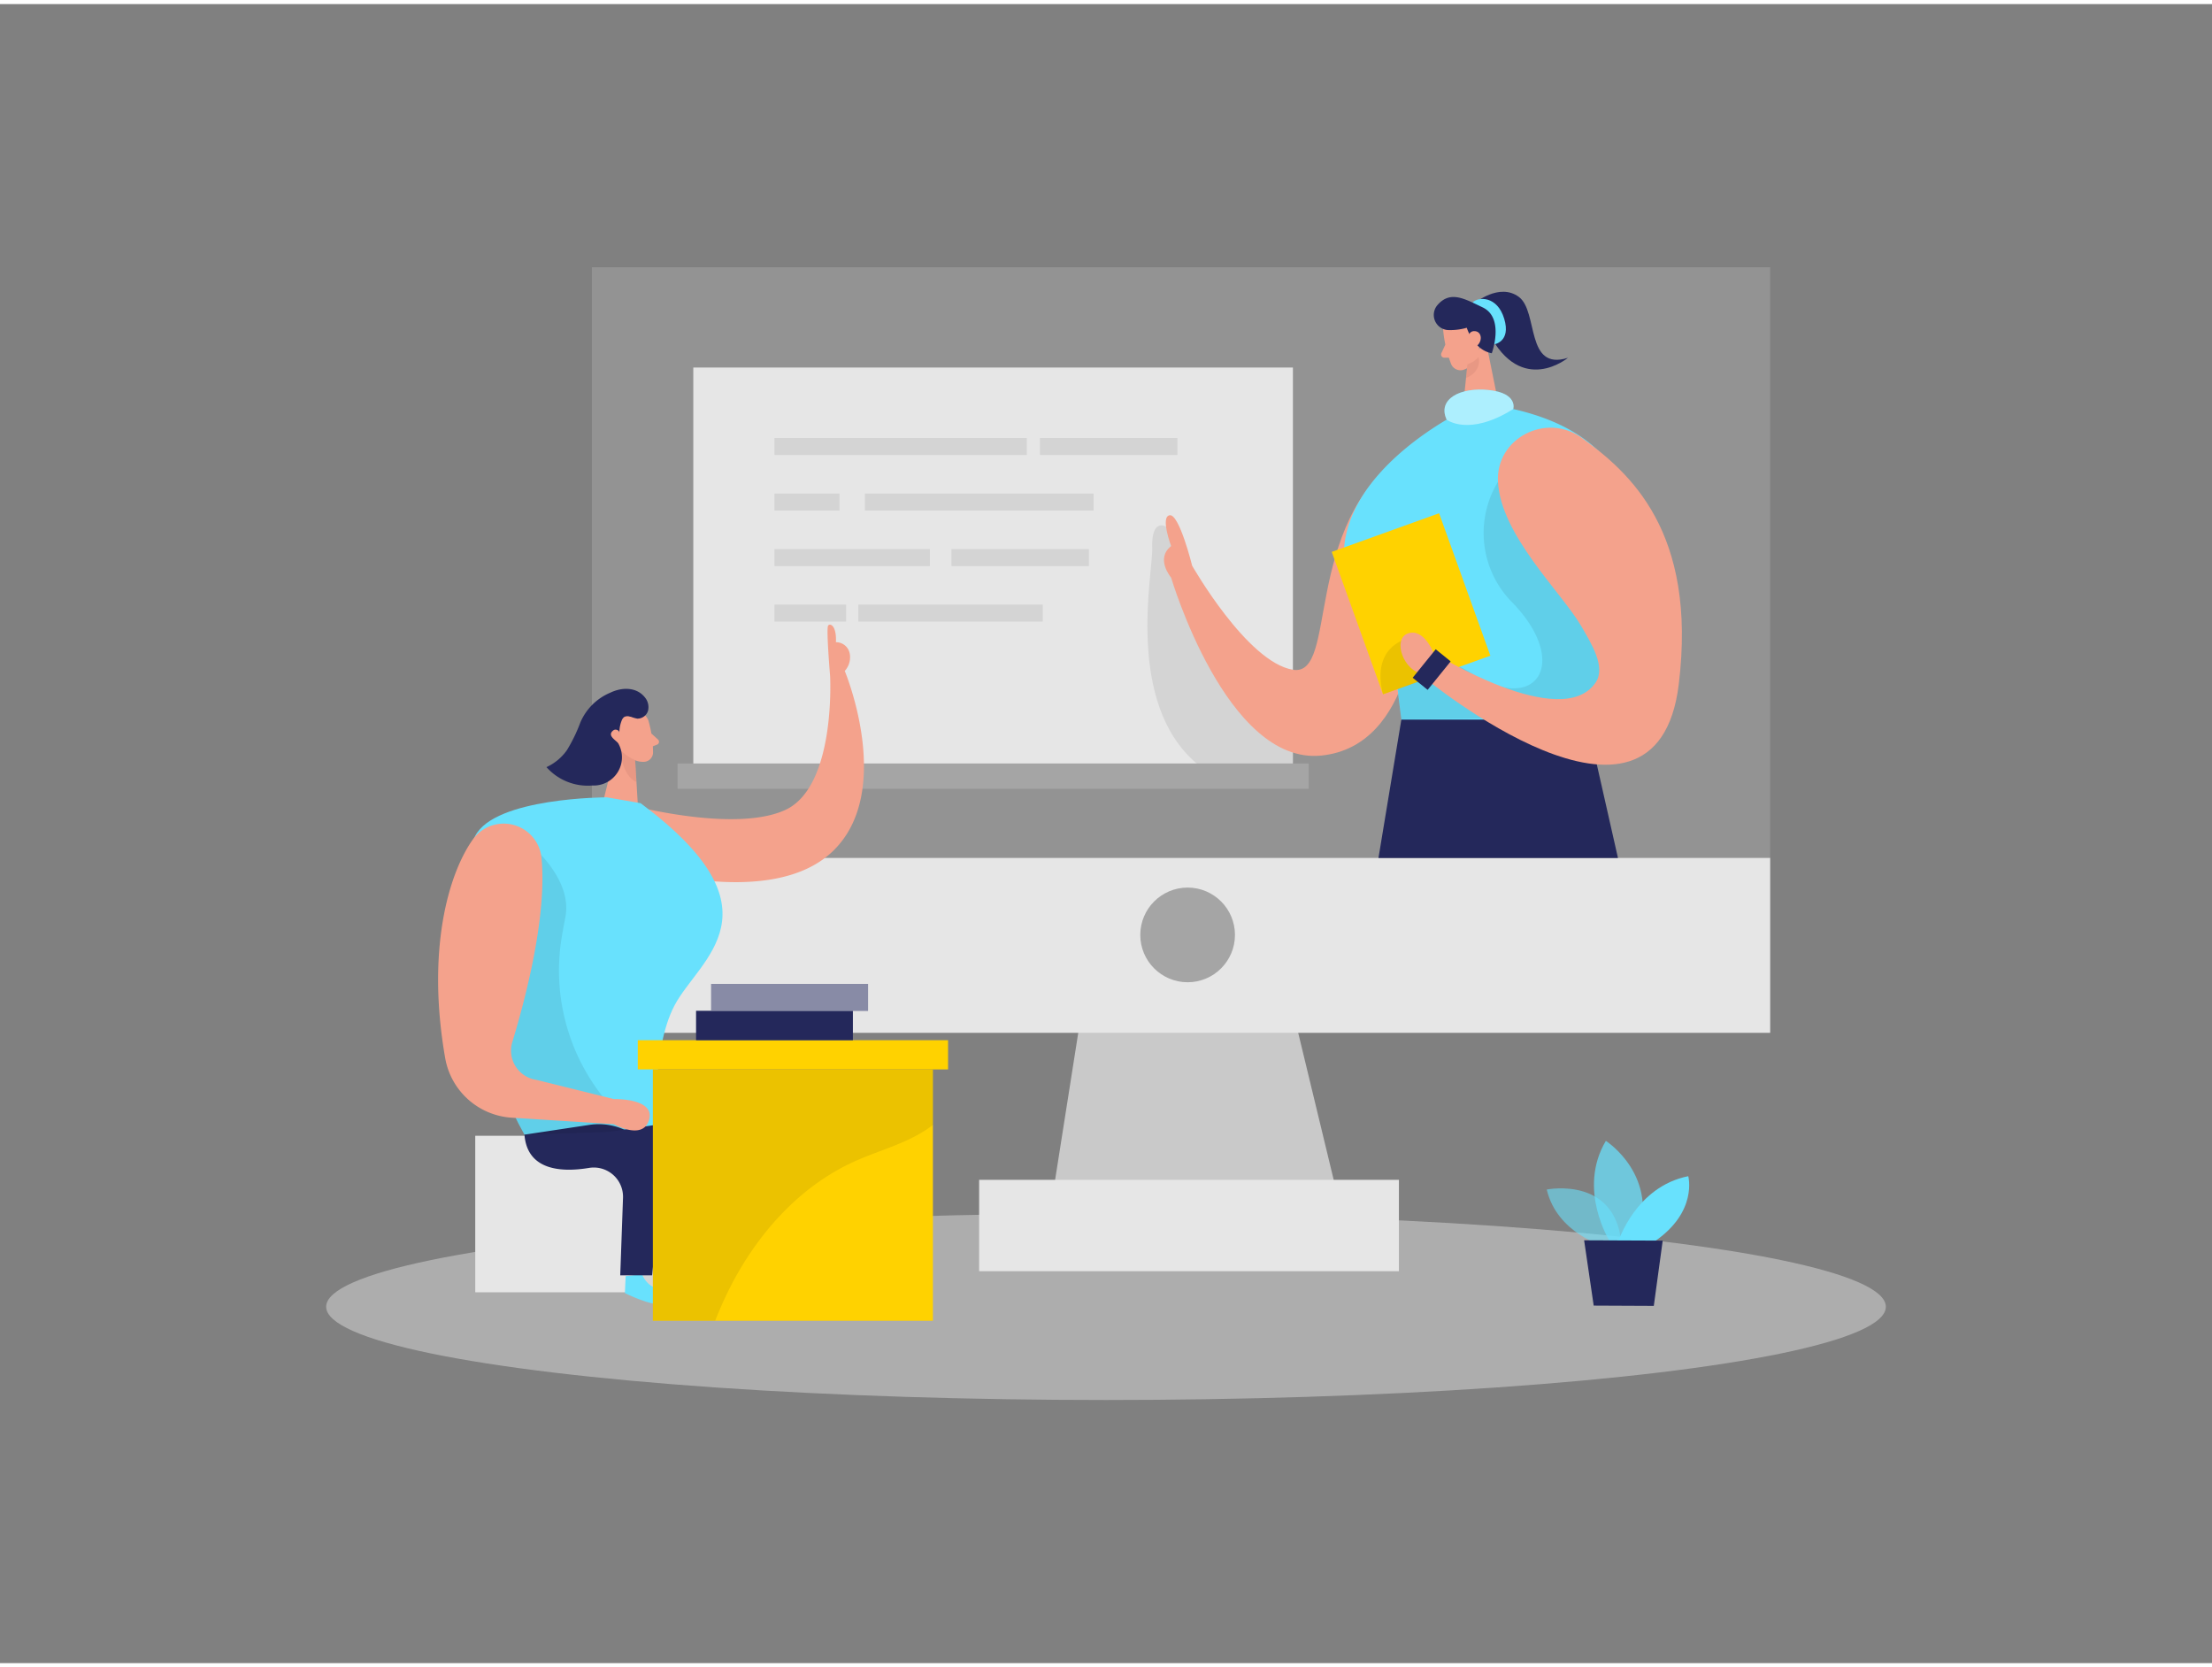 <svg id="Layer_1" data-name="Layer 1" xmlns="http://www.w3.org/2000/svg" viewBox="0 0 400 300" width="406" height="306" class="illustration styles_illustrationTablet__1DWOa"><rect x="0" y="0" width="400" height="300" fill="#808080" stroke="none"/><title>_</title><ellipse cx="200" cy="235.56" rx="141.02" ry="16.86" fill="#e6e6e6" opacity="0.45"></ellipse><rect x="107.03" y="47.58" width="213.07" height="138.44" fill="#c9c9c9" opacity="0.27"></rect><polygon points="197.47 170.21 189.38 221.62 243.35 221.62 230.94 170.21 197.47 170.21" fill="#c9c9c9"></polygon><rect x="107.03" y="154.4" width="213.07" height="31.62" fill="#e6e6e6"></rect><circle cx="214.76" cy="168.32" r="8.56" fill="#a5a5a5"></circle><rect x="177.06" y="212.61" width="75.91" height="16.52" fill="#e6e6e6"></rect><path d="M266.6,54.12s4.52-3.82,8.07-1.16,1.14,13.46,8.87,11c0,0-8.4,7-14.28-4.41Z" fill="#24285b"></path><rect x="125.37" y="65.72" width="108.43" height="71.61" fill="#e6e6e6"></rect><rect x="122.52" y="137.33" width="114.13" height="4.56" fill="#a5a5a5"></rect><path d="M233.8,129.87v7.46H216.41c-13-11-7.91-34.5-8.06-38.84-.19-5.66,2.49-4,2.49-4l4.06,11,5.75,14.37Z" opacity="0.08"></path><path d="M270.2,61.52s3.07-.43,1.81-4.62-4.74-4-5.73-2.93Z" fill="#68e1fd"></path><path d="M261,59.25a22.86,22.86,0,0,0,1.44,5.91,1.84,1.84,0,0,0,2.45.88,4,4,0,0,0,2.54-3.6l.48-3.35a3.28,3.28,0,0,0-2.09-3.17C263.55,54.85,260.69,57.05,261,59.25Z" fill="#f4a28c"></path><polygon points="268.69 60.95 271.07 72.71 264.5 73.56 265.38 64.89 268.69 60.95" fill="#f4a28c"></polygon><path d="M261.39,61.53l-.74,1.58a.58.58,0,0,0,.54.83h1.42Z" fill="#f4a28c"></path><path d="M265.36,65.13a4.42,4.42,0,0,0,2-1.3s.76,2.52-2.26,3.79Z" fill="#ce8172" opacity="0.31"></path><path d="M268.44,61s-.24-1.39.82-1.48,1.42,1.91,0,2.37Z" fill="#f4a28c"></path><path d="M261.75,58.94a10.7,10.7,0,0,0,3.49-.41s1.21,4,4.52,4.61c0,0,2.36-6.38-1.64-8.29-3.34-1.6-5.86-3.07-8.16-.45A2.74,2.74,0,0,0,261.75,58.94Z" fill="#24285b"></path><path d="M256.24,108.89s-.21,25.28-17.33,27-27.13-32.17-27.13-32.17-2.92-3.43,0-5.71c0,0-2-5.32-.26-5.58s4.06,9.13,4.06,9.13,9.94,17.46,18.22,18.81,1.44-25.91,20.08-39.22S256.24,108.89,256.24,108.89Z" fill="#f4a28c"></path><path d="M265.42,60.67s0-1.64,1.3-1.53,1.51,2,0,2.93Z" fill="#f4a28c"></path><path d="M271.07,72.71l-6.57.85s-35.57,17.07-15.21,41.11a13.63,13.63,0,0,1,3.17,7.07l1.84,14.76H281S319.59,81.33,271.07,72.71Z" fill="#68e1fd"></path><path d="M270.88,86.38a17.84,17.84,0,0,0,2.76,22c10.24,10.72,4.3,20.07-7.36,12.73s-13.56,2.22-13.56,2.22l.69,6,18.17-.2,20.13.08,7.08-16.8Z" opacity="0.08"></path><rect x="244.85" y="94.73" width="20.63" height="27.38" transform="translate(531.97 124.02) rotate(160.2)" fill="#ffd200"></rect><path d="M254.22,114.86s-6.28,1.41-4.13,9.94L260.92,121Z" opacity="0.08"></path><polygon points="292.58 154.41 286.92 129.38 253.41 129.38 249.27 154.41 292.58 154.41" fill="#24285b"></polygon><path d="M270.88,86.38c-.42-7.89,8.74-12.58,15.14-7.95,8.64,6.25,20.9,16.89,17.56,44.53-4.06,33.52-46.09-1.22-46.09-1.22l1.74-4.42s23.1,14.44,29.3,5.38c1.91-2.79-.71-7-2.67-10.35C282.3,106.31,271.38,96,270.88,86.38Z" fill="#f4a28c"></path><path d="M259.23,117.32s-1.73-4.52-4.62-3.52-.8,7,2.88,7.35Z" fill="#f4a28c"></path><path d="M273.64,73.23s.91-2.84-4.33-3.43-9.43,1.63-7.71,5.34C261.6,75.14,265.56,78.29,273.64,73.23Z" fill="#68e1fd"></path><path d="M273.64,73.23s.91-2.84-4.33-3.43-9.43,1.63-7.71,5.34C261.6,75.14,265.56,78.29,273.64,73.23Z" fill="#fff" opacity="0.46"></path><rect x="257.15" y="117.03" width="3.48" height="6.62" transform="translate(384.49 376.72) rotate(-141.03)" fill="#24285b"></rect><rect x="188.06" y="78.46" width="24.85" height="3.07" opacity="0.08"></rect><rect x="140.05" y="78.46" width="45.63" height="3.07" opacity="0.08"></rect><rect x="140.05" y="88.51" width="11.76" height="3.07" opacity="0.08"></rect><rect x="156.4" y="88.51" width="41.36" height="3.07" opacity="0.08"></rect><rect x="140.05" y="98.55" width="28.1" height="3.07" opacity="0.08"></rect><rect x="172.06" y="98.55" width="24.85" height="3.07" opacity="0.08"></rect><rect x="140.05" y="108.59" width="12.95" height="3.07" opacity="0.08"></rect><rect x="155.21" y="108.59" width="33.36" height="3.07" opacity="0.08"></rect><path d="M290.06,224.61s-8.51-2.33-10.36-10.25c0,0,13.19-2.67,13.57,10.95Z" fill="#68e1fd" opacity="0.58"></path><path d="M291.11,223.76s-5.95-9.4-.72-18.2c0,0,10,6.37,5.58,18.22Z" fill="#68e1fd" opacity="0.73"></path><path d="M292.64,223.77s3.14-9.93,12.65-11.82c0,0,1.78,6.45-6.16,11.85Z" fill="#68e1fd"></path><polygon points="286.46 223.54 288.19 235.35 299.06 235.4 300.67 223.6 286.46 223.54" fill="#24285b"></polygon><path d="M113.78,144.8s19.08,5.16,28.25.91,8.08-24.2,8.08-24.2-.73-8.62-.36-9.12,1.55,0,1.41,3a2.52,2.52,0,0,1,2.47,1.92,3.67,3.67,0,0,1-.87,3.28s9.13,21.86-2.23,32.66-36.75,2.45-36.75,2.45Z" fill="#f4a28c"></path><path d="M117.32,129.8a21.06,21.06,0,0,1,.77,5.62,1.71,1.71,0,0,1-1.83,1.6,3.77,3.77,0,0,1-3.44-2.26L111.27,132a3.07,3.07,0,0,1,.73-3.47C113.64,126.83,116.87,127.77,117.32,129.8Z" fill="#f4a28c"></path><polygon points="111.91 132.69 109.23 143.57 115.33 144.62 114.84 136.49 111.91 132.69" fill="#f4a28c"></polygon><path d="M117.79,131.9,119,133a.55.55,0,0,1-.18.91l-1.24.48Z" fill="#f4a28c"></path><path d="M114.86,136.72a8.66,8.66,0,0,1-2.65-1.81s.12,4.47,2.88,5.78Z" fill="#ce8172" opacity="0.31"></path><path d="M113.93,132.9s-.27-1.29-1.22-1-.58,2.15.77,2.07Z" fill="#f4a28c"></path><path d="M112,131.57s-1.66-1-2.28.33,1.24,2.36,2.5,1.56A2.72,2.72,0,0,1,112,131.57Z" fill="#f4a28c"></path><rect x="85.95" y="204.64" width="39.6" height="28.3" transform="translate(211.49 437.58) rotate(-180)" fill="#e6e6e6"></rect><polygon points="115.09 232.94 117 208.02 124.94 209.23 127.31 218.79 125.55 232.94 115.09 232.94" opacity="0.08"></polygon><path d="M116.09,229.67s.85,2.36,3,2.54,2.69,2.26.77,2.81-6.86-1.93-6.86-1.93l.14-3.07Z" fill="#68e1fd"></path><path d="M115.85,144.5l-6.1-1.06s-20.28,0-23.83,7-2.81,32.8,8.92,54l24,.7s-1.34-15.59,3.14-24.08S142,164,115.85,144.5Z" fill="#68e1fd"></path><path d="M94.84,204.44l11.75-1.77a11.25,11.25,0,0,1,12.87,12.27l-1.54,14.93h-5.76l.5-14a5.29,5.29,0,0,0-6.13-5.42C101.53,211.28,95.34,210.93,94.84,204.44Z" fill="#24285b"></path><path d="M128.05,229.67s.85,2.36,3,2.54,2.69,2.26.77,2.81-6.86-1.93-6.86-1.93l.14-3.07Z" fill="#68e1fd"></path><path d="M96.9,152.91s6.66,5.84,5.32,12.28c-.21,1.05-.44,2.31-.66,3.68A36.78,36.78,0,0,0,110.19,199l4.2,4.8-19.55.65-1.67-3.27L84.05,186Z" opacity="0.08"></path><path d="M106.8,204.44l11.75-1.77a11.25,11.25,0,0,1,12.87,12.27l-1.54,14.93h-5.76l.5-14a5.29,5.29,0,0,0-6.13-5.42C113.49,211.28,107.3,210.93,106.8,204.44Z" fill="#24285b"></path><path d="M111,198l-14-3.47a5.34,5.34,0,0,1-4.35-6.85c2.45-8.09,6.26-22.75,5.28-33.2a6.87,6.87,0,0,0-12.42-3.43c-4.45,6.26-8.41,20.09-5,39.58a13.05,13.05,0,0,0,12,10.74L111,202.54s5.32,3.05,6.39-.84S111,198,111,198Z" fill="#f4a28c"></path><path d="M113.93,128.86l.12,0a6.46,6.46,0,0,0,1.19.35,2,2,0,0,0,1.94-1.41,2.75,2.75,0,0,0-.56-2.43c-1.53-1.93-4.19-1.85-6.24-.86a10.15,10.15,0,0,0-5.44,5.41,28.55,28.55,0,0,1-2.43,5,9.22,9.22,0,0,1-3.69,3.06,10,10,0,0,0,8.32,3.32,5.1,5.1,0,0,0,4.66-7.62c-.41-.59-2.15-1.42-.86-2.37.39-.28,1.07,0,1.06.45a6,6,0,0,1,.41-2.18,1.48,1.48,0,0,1,.44-.65A1.27,1.27,0,0,1,113.93,128.86Z" fill="#24285b"></path><rect x="118.06" y="192.64" width="50.64" height="45.45" fill="#ffd200"></rect><rect x="115.33" y="187.36" width="56.11" height="5.28" fill="#ffd200"></rect><path d="M168.7,192.64v10.05a23.53,23.53,0,0,1-2.24,1.49c-3.73,2.19-8,3.31-11.94,5.1-10,4.51-17.69,13.22-22.61,23-.95,1.89-1.81,3.83-2.58,5.79H118.06V192.64Z" opacity="0.08"></path><rect x="125.87" y="182.04" width="28.36" height="5.32" fill="#24285b"></rect><rect x="128.61" y="177.18" width="28.36" height="4.86" fill="#24285b"></rect><rect x="128.61" y="177.18" width="28.36" height="4.86" fill="#fff" opacity="0.46"></rect></svg>